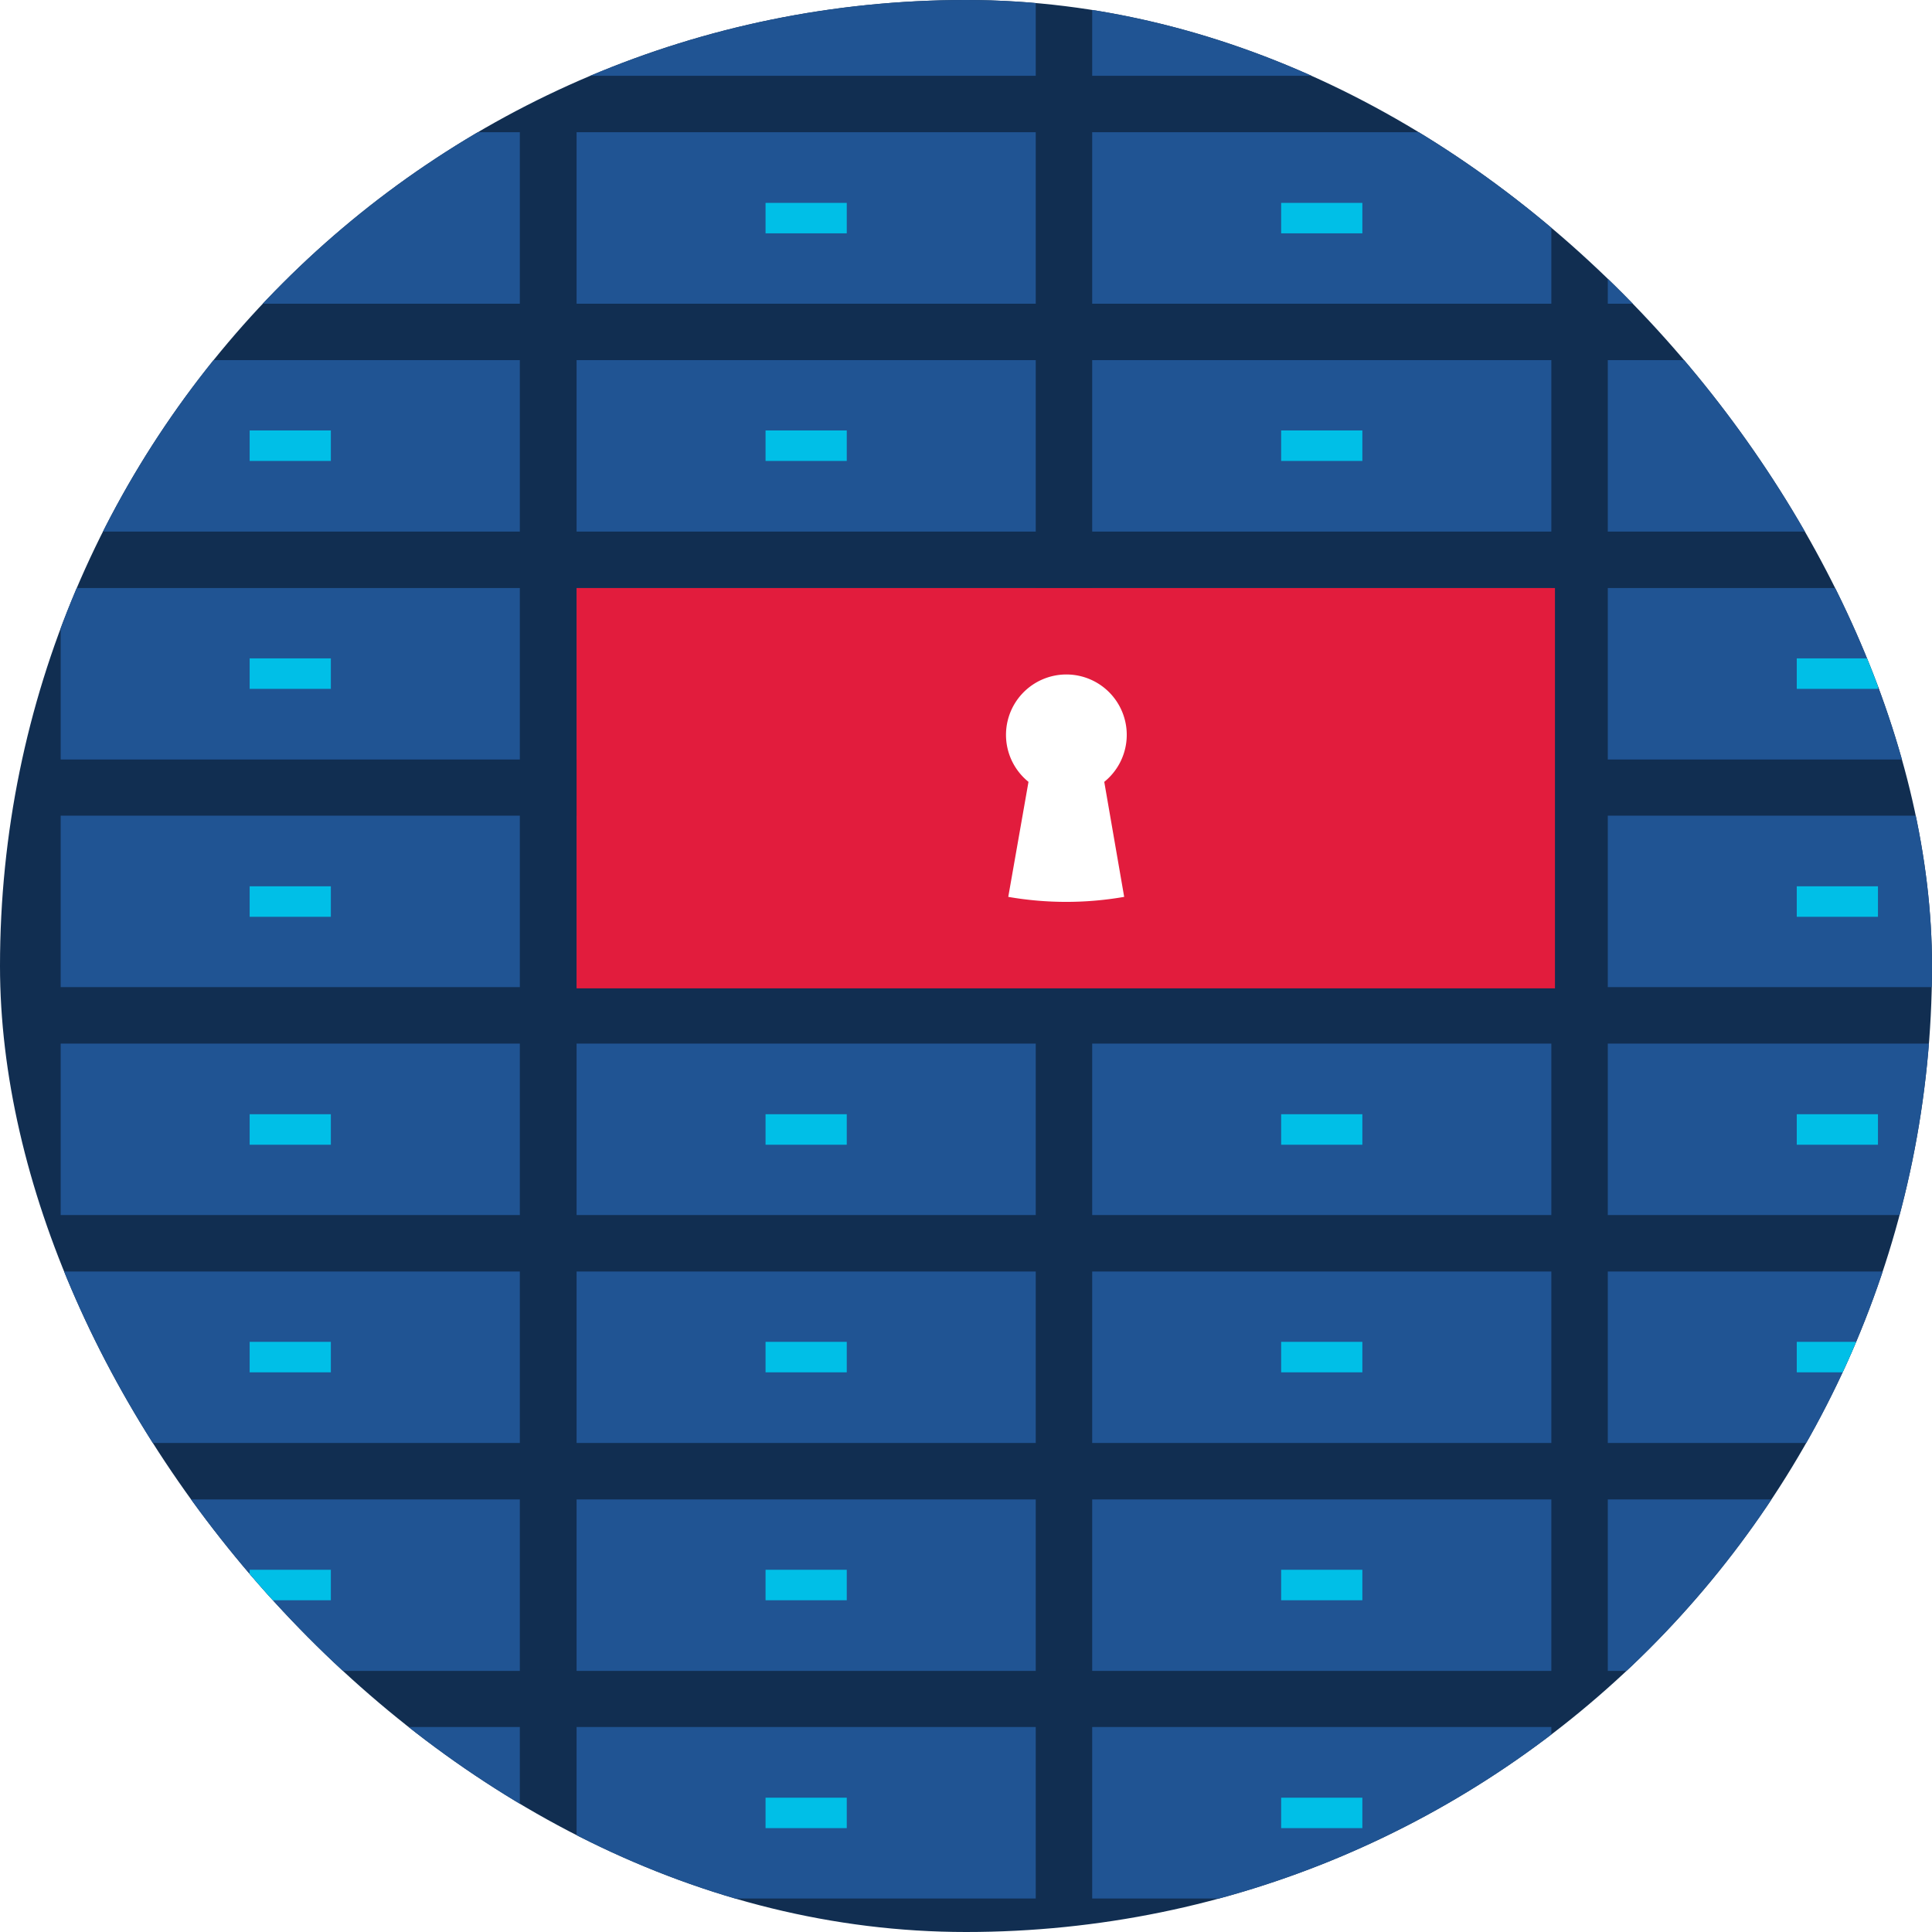 <svg id="Layer_1" data-name="Layer 1" xmlns="http://www.w3.org/2000/svg" xmlns:xlink="http://www.w3.org/1999/xlink" viewBox="0 0 64 64"><defs><style>.cls-1{fill:none;}.cls-2{clip-path:url(#clip-path);}.cls-3{fill:#112e51;}.cls-4{fill:#205493;}.cls-5{fill:#00bfe7;}.cls-6{fill:#e21c3d;}.cls-7{fill:#fff;}</style><clipPath id="clip-path"><rect class="cls-1" width="64" height="64" rx="32" ry="32"/></clipPath></defs><title>safe-deposit</title><g class="cls-2"><rect class="cls-3" x="-0.25" y="-5.37" width="70.99" height="70.46"/><rect class="cls-4" x="2.01" y="-3.17" width="15.21" height="5.68"/><rect class="cls-5" x="8.27" y="-0.83" width="2.69" height="1.01"/><rect class="cls-4" x="2.01" y="4.38" width="15.21" height="5.68"/><rect class="cls-5" x="8.27" y="6.72" width="2.69" height="1.01"/><rect class="cls-4" x="2.01" y="11.93" width="15.21" height="5.68"/><rect class="cls-5" x="8.27" y="14.26" width="2.69" height="1.01"/><rect class="cls-4" x="2.01" y="19.48" width="15.21" height="5.68"/><rect class="cls-5" x="8.27" y="21.81" width="2.69" height="1.01"/><rect class="cls-4" x="2.01" y="27.02" width="15.21" height="5.68"/><rect class="cls-5" x="8.27" y="29.36" width="2.69" height="1.01"/><rect class="cls-4" x="2.01" y="34.57" width="15.21" height="5.68"/><rect class="cls-5" x="8.27" y="36.91" width="2.69" height="1.01"/><rect class="cls-4" x="2.01" y="42.12" width="15.21" height="5.68"/><rect class="cls-5" x="8.27" y="44.45" width="2.69" height="1.01"/><rect class="cls-4" x="2.01" y="49.67" width="15.21" height="5.68"/><rect class="cls-5" x="8.27" y="52" width="2.69" height="1.01"/><rect class="cls-4" x="2.01" y="57.21" width="15.21" height="5.68"/><rect class="cls-5" x="8.27" y="59.55" width="2.69" height="1.01"/><rect class="cls-4" x="19.1" y="-3.17" width="15.21" height="5.68"/><rect class="cls-5" x="25.36" y="-0.83" width="2.69" height="1.01"/><rect class="cls-4" x="19.1" y="4.38" width="15.21" height="5.68"/><rect class="cls-5" x="25.36" y="6.72" width="2.69" height="1.01"/><rect class="cls-4" x="19.1" y="11.93" width="15.21" height="5.68"/><rect class="cls-5" x="25.36" y="14.26" width="2.69" height="1.01"/><rect class="cls-4" x="19.1" y="19.48" width="15.21" height="5.68"/><rect class="cls-5" x="25.36" y="21.81" width="2.69" height="1.01"/><rect class="cls-4" x="19.1" y="27.02" width="15.21" height="5.68"/><rect class="cls-5" x="25.36" y="29.36" width="2.69" height="1.01"/><rect class="cls-4" x="19.1" y="34.57" width="15.21" height="5.68"/><rect class="cls-5" x="25.36" y="36.91" width="2.69" height="1.01"/><rect class="cls-4" x="19.1" y="42.12" width="15.21" height="5.68"/><rect class="cls-5" x="25.36" y="44.45" width="2.69" height="1.01"/><rect class="cls-4" x="19.1" y="49.67" width="15.21" height="5.68"/><rect class="cls-5" x="25.36" y="52" width="2.69" height="1.01"/><rect class="cls-4" x="19.1" y="57.21" width="15.21" height="5.68"/><rect class="cls-5" x="25.36" y="59.55" width="2.69" height="1.01"/><rect class="cls-4" x="36.18" y="-3.17" width="15.21" height="5.68"/><rect class="cls-5" x="42.44" y="-0.83" width="2.69" height="1.01"/><rect class="cls-4" x="36.18" y="4.38" width="15.21" height="5.68"/><rect class="cls-5" x="42.44" y="6.72" width="2.69" height="1.01"/><rect class="cls-4" x="36.18" y="11.93" width="15.21" height="5.68"/><rect class="cls-5" x="42.44" y="14.26" width="2.69" height="1.01"/><rect class="cls-4" x="36.18" y="19.48" width="15.21" height="5.68"/><rect class="cls-5" x="42.44" y="21.81" width="2.69" height="1.01"/><rect class="cls-4" x="36.18" y="27.02" width="15.21" height="5.68"/><rect class="cls-5" x="42.44" y="29.36" width="2.69" height="1.01"/><rect class="cls-4" x="36.18" y="34.57" width="15.21" height="5.68"/><rect class="cls-5" x="42.44" y="36.91" width="2.69" height="1.01"/><rect class="cls-4" x="36.18" y="42.12" width="15.21" height="5.68"/><rect class="cls-5" x="42.44" y="44.45" width="2.69" height="1.01"/><rect class="cls-4" x="36.18" y="49.67" width="15.21" height="5.68"/><rect class="cls-5" x="42.44" y="52" width="2.69" height="1.01"/><rect class="cls-4" x="36.18" y="57.21" width="15.21" height="5.68"/><rect class="cls-5" x="42.44" y="59.55" width="2.69" height="1.01"/><g id="_Group_" data-name="&lt;Group&gt;"><rect class="cls-4" x="53.26" y="-3.17" width="15.21" height="5.68"/><rect class="cls-5" x="59.52" y="-0.83" width="2.69" height="1.01"/></g><rect class="cls-4" x="53.26" y="4.38" width="15.21" height="5.68"/><rect class="cls-5" x="59.52" y="6.72" width="2.69" height="1.01"/><rect class="cls-4" x="53.26" y="11.93" width="15.21" height="5.68"/><rect class="cls-5" x="59.52" y="14.26" width="2.69" height="1.01"/><rect class="cls-4" x="53.26" y="19.48" width="15.21" height="5.68"/><rect class="cls-5" x="59.52" y="21.81" width="2.69" height="1.01"/><rect class="cls-4" x="53.26" y="27.02" width="15.21" height="5.68"/><rect class="cls-5" x="59.52" y="29.36" width="2.69" height="1.01"/><rect class="cls-4" x="53.26" y="34.57" width="15.21" height="5.68"/><rect class="cls-5" x="59.52" y="36.91" width="2.69" height="1.01"/><rect class="cls-4" x="53.26" y="42.12" width="15.21" height="5.68"/><rect class="cls-5" x="59.52" y="44.45" width="2.69" height="1.01"/><rect class="cls-4" x="53.26" y="49.67" width="15.21" height="5.68"/><rect class="cls-5" x="59.52" y="52" width="2.69" height="1.01"/><rect class="cls-4" x="53.26" y="57.21" width="15.21" height="5.68"/><rect class="cls-5" x="59.52" y="59.55" width="2.69" height="1.01"/><rect class="cls-6" x="19.1" y="19.48" width="32.41" height="13.26"/><path class="cls-7" d="M37.24,29.71a11.21,11.21,0,0,1-3.84,0l.67-3.81a2,2,0,1,1,2.51,0Z"/></g></svg>